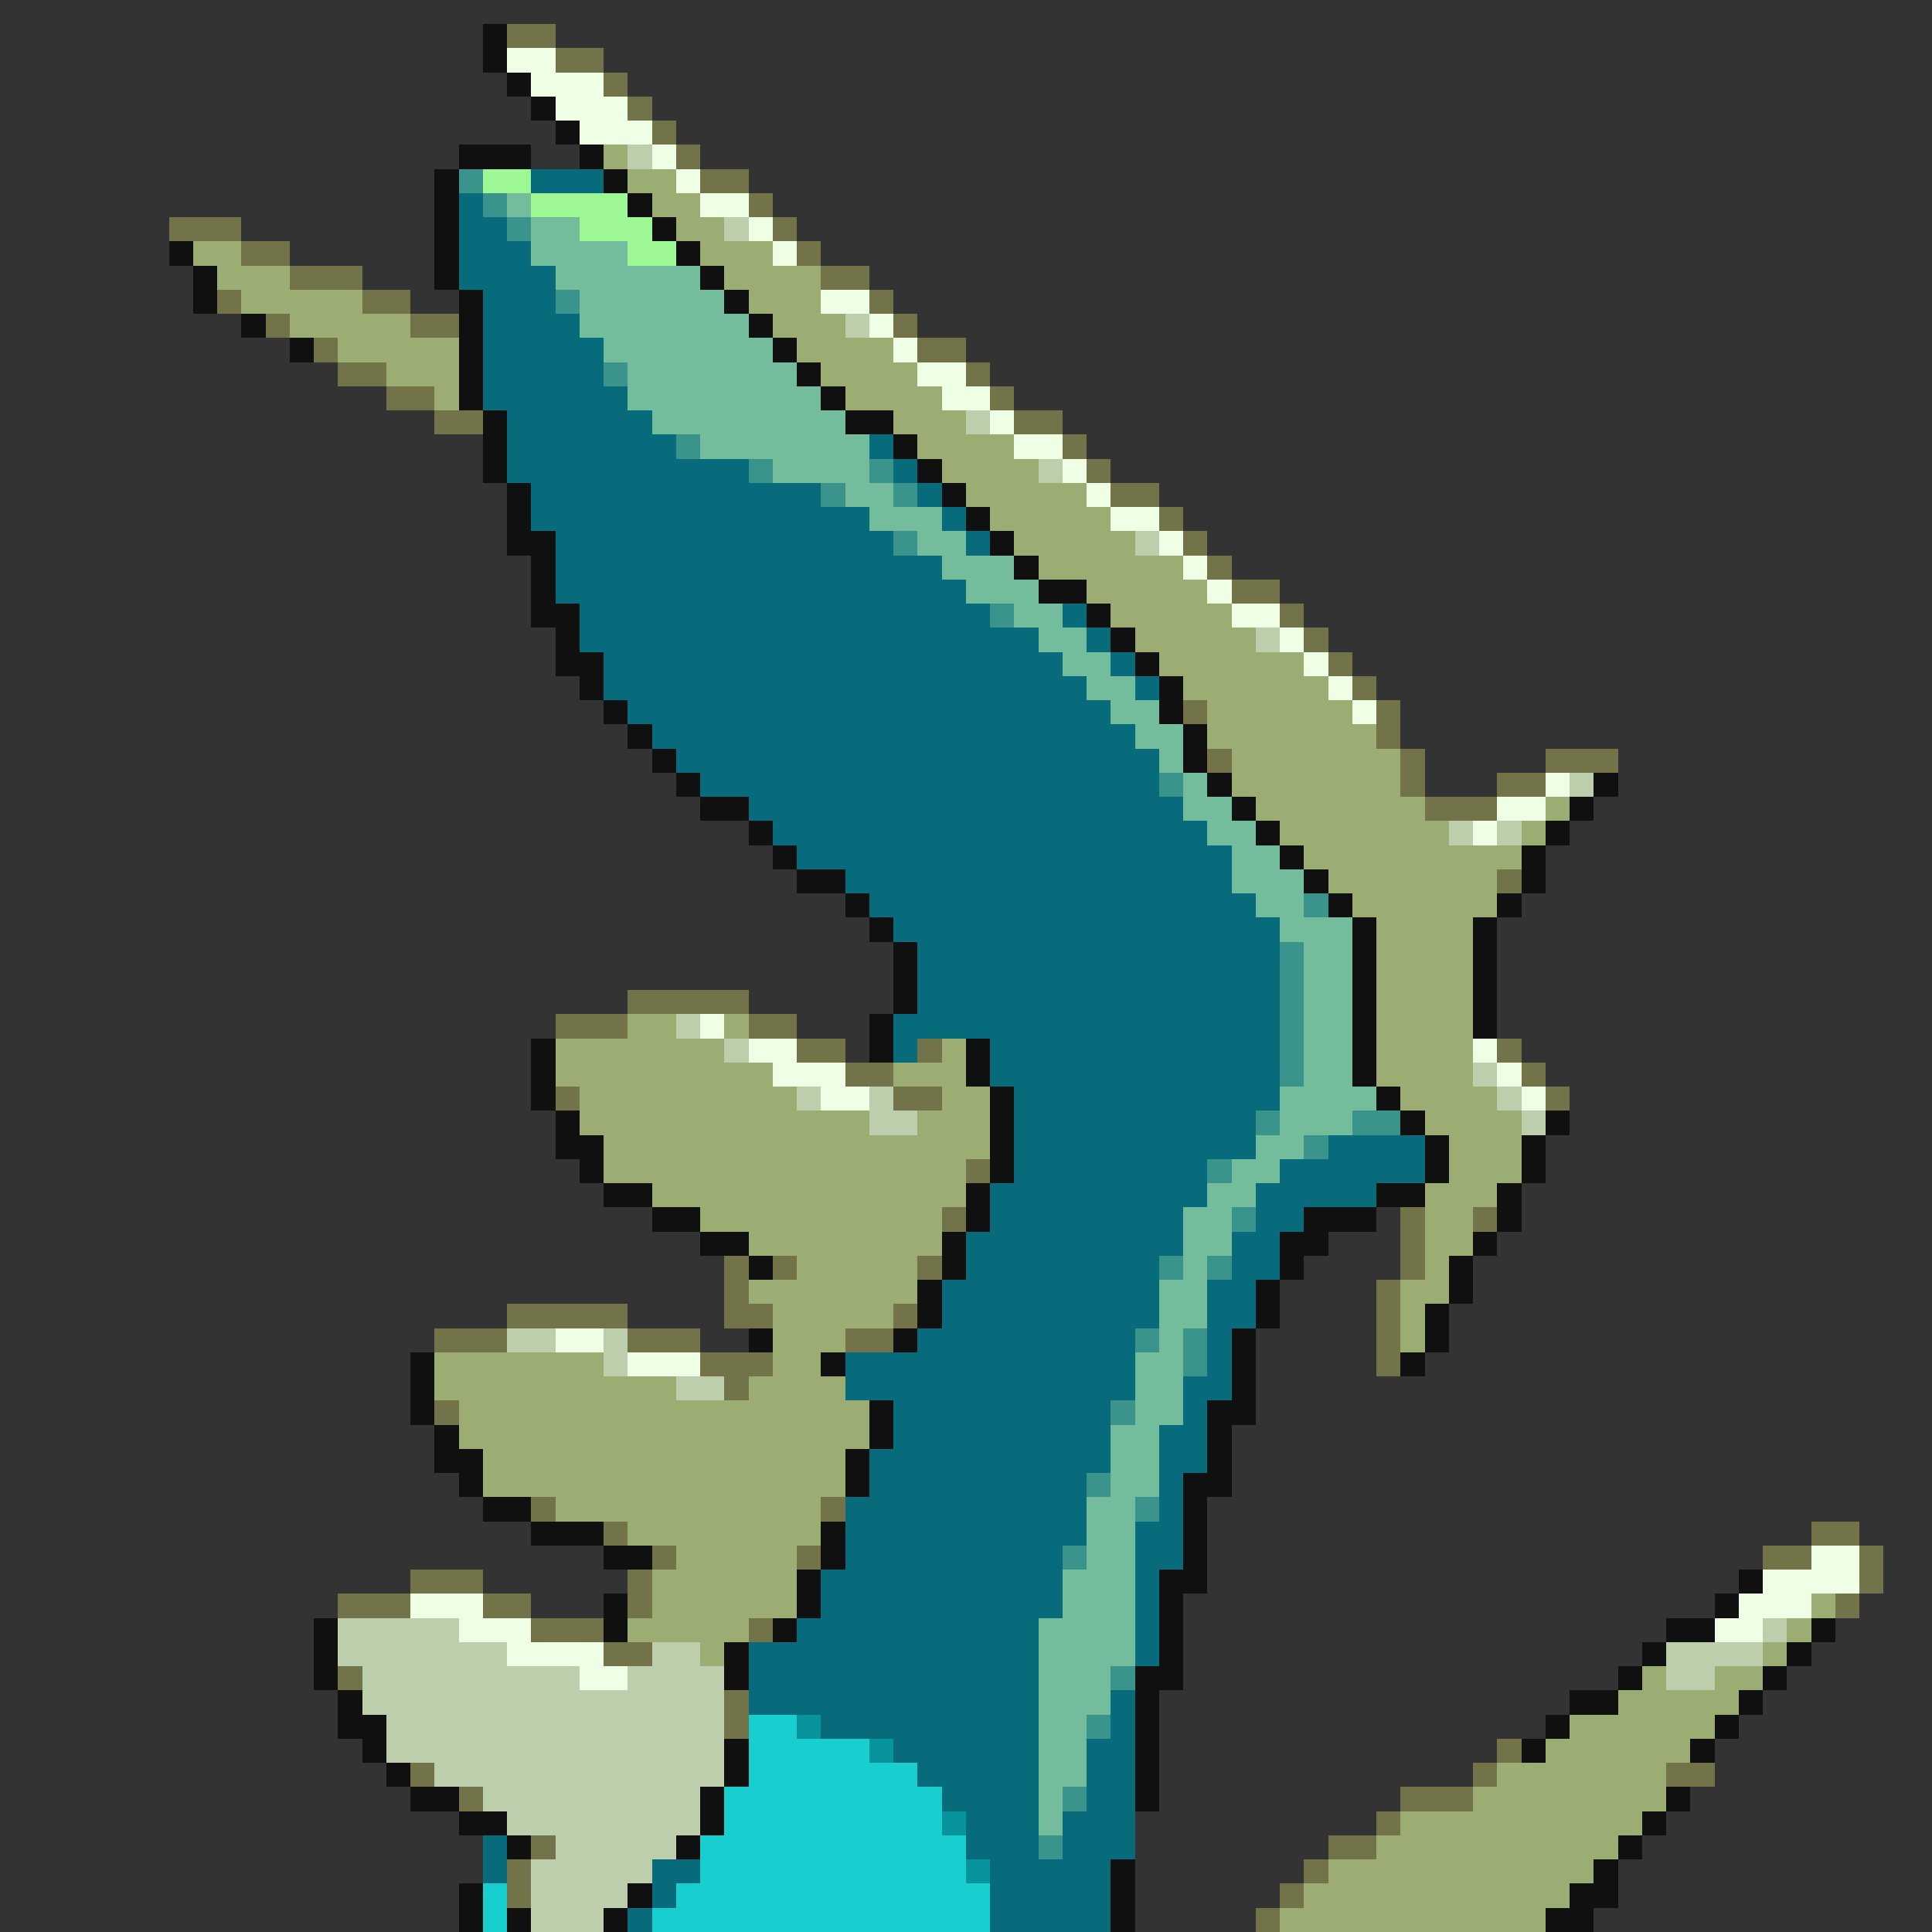 <svg xmlns="http://www.w3.org/2000/svg" viewBox="0 -0.5 80 80" shape-rendering="crispEdges">
<rect x="0" y="-0.5" width="80" height="80" fill="#333333" stroke="none"/>
<path stroke="#101010" d="M20 1h1M20 2h1M21 3h1M22 4h1M23 5h1M19 6h3M24 6h1M18 7h1M25 7h1M18 8h1M26 8h1M18 9h1M27 9h1M7 10h1M18 10h1M28 10h1M8 11h1M18 11h1M29 11h1M8 12h1M19 12h1M30 12h1M10 13h1M19 13h1M31 13h1M12 14h1M19 14h1M32 14h1M19 15h1M33 15h1M19 16h1M34 16h1M20 17h1M35 17h2M20 18h1M37 18h1M20 19h1M38 19h1M21 20h1M39 20h1M21 21h1M40 21h1M21 22h2M41 22h1M22 23h1M42 23h1M22 24h1M43 24h2M22 25h2M45 25h1M23 26h1M46 26h1M23 27h2M47 27h1M24 28h1M48 28h1M25 29h1M48 29h1M26 30h1M49 30h1M27 31h1M49 31h1M28 32h1M50 32h1M66 32h1M29 33h2M51 33h1M65 33h1M31 34h1M52 34h1M64 34h1M32 35h1M53 35h1M63 35h1M33 36h2M54 36h1M63 36h1M35 37h1M55 37h1M62 37h1M36 38h1M56 38h1M61 38h1M37 39h1M56 39h1M61 39h1M37 40h1M56 40h1M61 40h1M37 41h1M56 41h1M61 41h1M36 42h1M56 42h1M61 42h1M22 43h1M36 43h1M40 43h1M56 43h1M22 44h1M40 44h1M56 44h1M22 45h1M41 45h1M57 45h1M23 46h1M41 46h1M58 46h1M64 46h1M23 47h2M41 47h1M59 47h1M63 47h1M24 48h1M41 48h1M59 48h1M63 48h1M25 49h2M40 49h1M57 49h2M62 49h1M27 50h2M40 50h1M54 50h3M62 50h1M29 51h2M39 51h1M53 51h2M61 51h1M31 52h1M39 52h1M53 52h1M60 52h1M38 53h1M52 53h1M60 53h1M38 54h1M52 54h1M59 54h1M31 55h1M37 55h1M51 55h1M59 55h1M17 56h1M34 56h1M51 56h1M58 56h1M17 57h1M51 57h1M17 58h1M36 58h1M50 58h2M18 59h1M36 59h1M50 59h1M18 60h2M35 60h1M50 60h1M19 61h1M35 61h1M49 61h2M20 62h2M49 62h1M22 63h3M34 63h1M49 63h1M25 64h2M34 64h1M49 64h1M33 65h1M48 65h2M72 65h1M25 66h1M33 66h1M48 66h1M71 66h1M13 67h1M25 67h1M32 67h1M48 67h1M69 67h2M75 67h1M13 68h1M30 68h1M48 68h1M68 68h1M74 68h1M13 69h1M30 69h1M47 69h2M67 69h1M73 69h1M14 70h1M47 70h1M65 70h2M72 70h1M14 71h2M47 71h1M64 71h1M71 71h1M15 72h1M30 72h1M47 72h1M63 72h1M70 72h1M16 73h1M30 73h1M47 73h1M17 74h2M29 74h1M47 74h1M69 74h1M19 75h2M29 75h1M68 75h1M21 76h1M28 76h1M67 76h1M46 77h1M66 77h1M19 78h1M26 78h1M46 78h1M65 78h2M19 79h1M21 79h1M25 79h1M46 79h1M64 79h2" />
<path stroke="#73734a" d="M21 1h2M23 2h2M25 3h1M26 4h1M27 5h1M28 6h1M29 7h2M31 8h1M7 9h3M32 9h1M10 10h2M33 10h1M12 11h3M34 11h2M9 12h1M15 12h2M36 12h1M11 13h1M17 13h2M37 13h1M13 14h1M38 14h2M14 15h2M40 15h1M16 16h2M41 16h1M18 17h2M42 17h2M44 18h1M45 19h1M46 20h2M48 21h1M49 22h1M50 23h1M51 24h2M53 25h1M54 26h1M55 27h1M56 28h1M49 29h1M57 29h1M57 30h1M50 31h1M58 31h1M64 31h3M58 32h1M62 32h2M59 33h3M62 36h1M26 41h5M23 42h3M31 42h2M33 43h2M38 43h1M62 43h1M35 44h2M63 44h1M23 45h1M37 45h2M64 45h1M40 48h1M39 50h1M58 50h1M61 50h1M58 51h1M30 52h1M32 52h1M38 52h1M58 52h1M30 53h1M57 53h1M21 54h5M30 54h2M37 54h1M57 54h1M18 55h3M26 55h3M35 55h2M57 55h1M29 56h3M57 56h1M30 57h1M18 58h1M22 62h1M34 62h1M25 63h1M75 63h2M27 64h1M33 64h1M73 64h2M77 64h1M17 65h3M26 65h1M77 65h1M14 66h3M20 66h2M26 66h1M76 66h1M22 67h3M31 67h1M25 68h2M14 69h1M30 70h1M30 71h1M62 72h1M17 73h1M61 73h1M69 73h2M19 74h1M58 74h3M57 75h1M22 76h1M55 76h2M21 77h1M54 77h1M21 78h1M53 78h1M52 79h1" />
<path stroke="#efffe6" d="M21 2h2M22 3h3M23 4h3M24 5h3M27 6h1M28 7h1M29 8h2M31 9h1M32 10h1M34 12h2M36 13h1M37 14h1M38 15h2M39 16h2M41 17h1M42 18h2M44 19h1M45 20h1M46 21h2M48 22h1M49 23h1M50 24h1M51 25h2M53 26h1M54 27h1M55 28h1M56 29h1M64 32h1M62 33h2M61 34h1M29 42h1M31 43h2M61 43h1M32 44h3M62 44h1M34 45h2M63 45h1M23 55h2M26 56h3M75 64h2M73 65h4M17 66h3M72 66h3M19 67h3M71 67h2M21 68h4M24 69h2" />
<path stroke="#9cad73" d="M25 6h1M26 7h2M27 8h2M28 9h2M8 10h2M29 10h3M9 11h3M30 11h4M10 12h5M31 12h3M12 13h5M32 13h3M14 14h5M33 14h4M16 15h3M34 15h4M18 16h1M35 16h4M37 17h3M38 18h4M39 19h4M40 20h5M41 21h5M42 22h5M43 23h6M45 24h5M46 25h5M47 26h5M48 27h6M49 28h6M50 29h6M50 30h7M51 31h7M51 32h7M52 33h7M64 33h1M53 34h7M63 34h1M54 35h9M55 36h7M56 37h6M57 38h4M57 39h4M57 40h4M57 41h4M26 42h2M30 42h1M57 42h4M23 43h7M39 43h1M57 43h4M23 44h9M37 44h3M57 44h4M24 45h9M39 45h2M58 45h4M24 46h12M38 46h3M59 46h4M25 47h16M60 47h3M25 48h15M60 48h3M27 49h13M59 49h3M29 50h10M59 50h2M31 51h8M59 51h2M33 52h5M59 52h1M31 53h7M58 53h2M32 54h5M58 54h1M32 55h3M58 55h1M18 56h7M32 56h2M18 57h10M31 57h4M19 58h17M19 59h17M20 60h15M20 61h15M23 62h11M26 63h8M28 64h5M27 65h6M27 66h6M75 66h1M26 67h5M74 67h1M29 68h1M73 68h1M68 69h1M71 69h2M67 70h5M65 71h6M64 72h6M62 73h7M61 74h8M58 75h10M57 76h10M55 77h11M54 78h11M53 79h11" />
<path stroke="#bdcead" d="M26 6h1M30 9h1M35 13h1M40 17h1M43 19h1M47 22h1M52 26h1M65 32h1M60 34h1M62 34h1M28 42h1M30 43h1M61 44h1M33 45h1M36 45h1M62 45h1M36 46h2M63 46h1M21 55h2M25 55h1M25 56h1M28 57h2M14 67h5M73 67h1M14 68h7M27 68h2M69 68h4M15 69h9M26 69h4M69 69h2M15 70h15M16 71h14M16 72h14M18 73h12M20 74h9M21 75h8M23 76h5M22 77h5M22 78h4M22 79h3" />
<path stroke="#3a948c" d="M19 7h1M20 8h1M21 9h1M23 12h1M25 15h1M28 18h1M31 19h1M36 19h1M34 20h1M37 20h1M37 22h1M41 25h1M48 32h1M54 37h1M53 39h1M53 40h1M53 41h1M53 42h1M53 43h1M53 44h1M52 46h1M56 46h2M54 47h1M50 48h1M51 50h1M48 52h1M50 52h1M47 55h1M49 55h1M49 56h1M46 58h1M45 61h1M47 62h1M44 64h1M46 69h1M45 71h1M44 74h1M43 76h1" />
<path stroke="#9cf794" d="M20 7h2M22 8h4M24 9h3M26 10h2" />
<path stroke="#086b7b" d="M22 7h3M19 8h1M19 9h2M19 10h3M19 11h4M20 12h3M20 13h4M20 14h5M20 15h5M20 16h6M21 17h6M21 18h7M36 18h1M21 19h10M37 19h1M22 20h12M38 20h1M22 21h14M39 21h1M23 22h14M40 22h1M23 23h16M23 24h17M24 25h17M44 25h1M24 26h19M45 26h1M25 27h19M46 27h1M25 28h20M47 28h1M26 29h20M27 30h20M28 31h20M29 32h19M31 33h18M32 34h18M33 35h18M35 36h16M36 37h16M37 38h16M38 39h15M38 40h15M38 41h15M37 42h16M37 43h1M41 43h12M41 44h12M42 45h11M42 46h10M42 47h10M55 47h4M42 48h8M53 48h6M41 49h9M52 49h5M41 50h8M52 50h2M40 51h9M51 51h2M40 52h8M51 52h2M39 53h9M50 53h2M39 54h9M50 54h2M38 55h9M50 55h1M35 56h12M50 56h1M35 57h12M49 57h2M37 58h9M49 58h1M37 59h9M48 59h2M36 60h10M48 60h2M36 61h9M48 61h1M35 62h10M48 62h1M35 63h10M47 63h2M35 64h9M47 64h2M34 65h10M47 65h1M34 66h10M47 66h1M33 67h10M47 67h1M31 68h12M47 68h1M31 69h12M31 70h12M46 70h1M34 71h9M46 71h1M37 72h6M45 72h2M38 73h5M45 73h2M39 74h4M45 74h2M40 75h3M44 75h3M20 76h1M40 76h3M44 76h3M20 77h1M27 77h2M41 77h5M27 78h1M41 78h5M26 79h1M41 79h5" />
<path stroke="#73bd9c" d="M21 8h1M22 9h2M22 10h4M23 11h6M24 12h6M24 13h7M25 14h7M26 15h7M26 16h8M27 17h8M29 18h7M32 19h4M35 20h2M36 21h3M38 22h2M39 23h3M40 24h3M42 25h2M43 26h2M44 27h2M45 28h2M46 29h2M47 30h2M48 31h1M49 32h1M49 33h2M50 34h2M51 35h2M51 36h3M52 37h2M53 38h3M54 39h2M54 40h2M54 41h2M54 42h2M54 43h2M54 44h2M53 45h4M53 46h3M52 47h2M51 48h2M50 49h2M49 50h2M49 51h2M49 52h1M48 53h2M48 54h2M48 55h1M47 56h2M47 57h2M47 58h2M46 59h2M46 60h2M46 61h2M45 62h2M45 63h2M45 64h2M44 65h3M44 66h3M43 67h4M43 68h4M43 69h3M43 70h3M43 71h2M43 72h2M43 73h2M43 74h1M43 75h1" />
<path stroke="#19cece" d="M31 71h2M31 72h5M31 73h7M30 74h9M30 75h9M29 76h11M29 77h11M20 78h1M28 78h13M20 79h1M27 79h14" />
<path stroke="#08949c" d="M33 71h1M36 72h1M39 75h1M40 77h1" />
</svg>